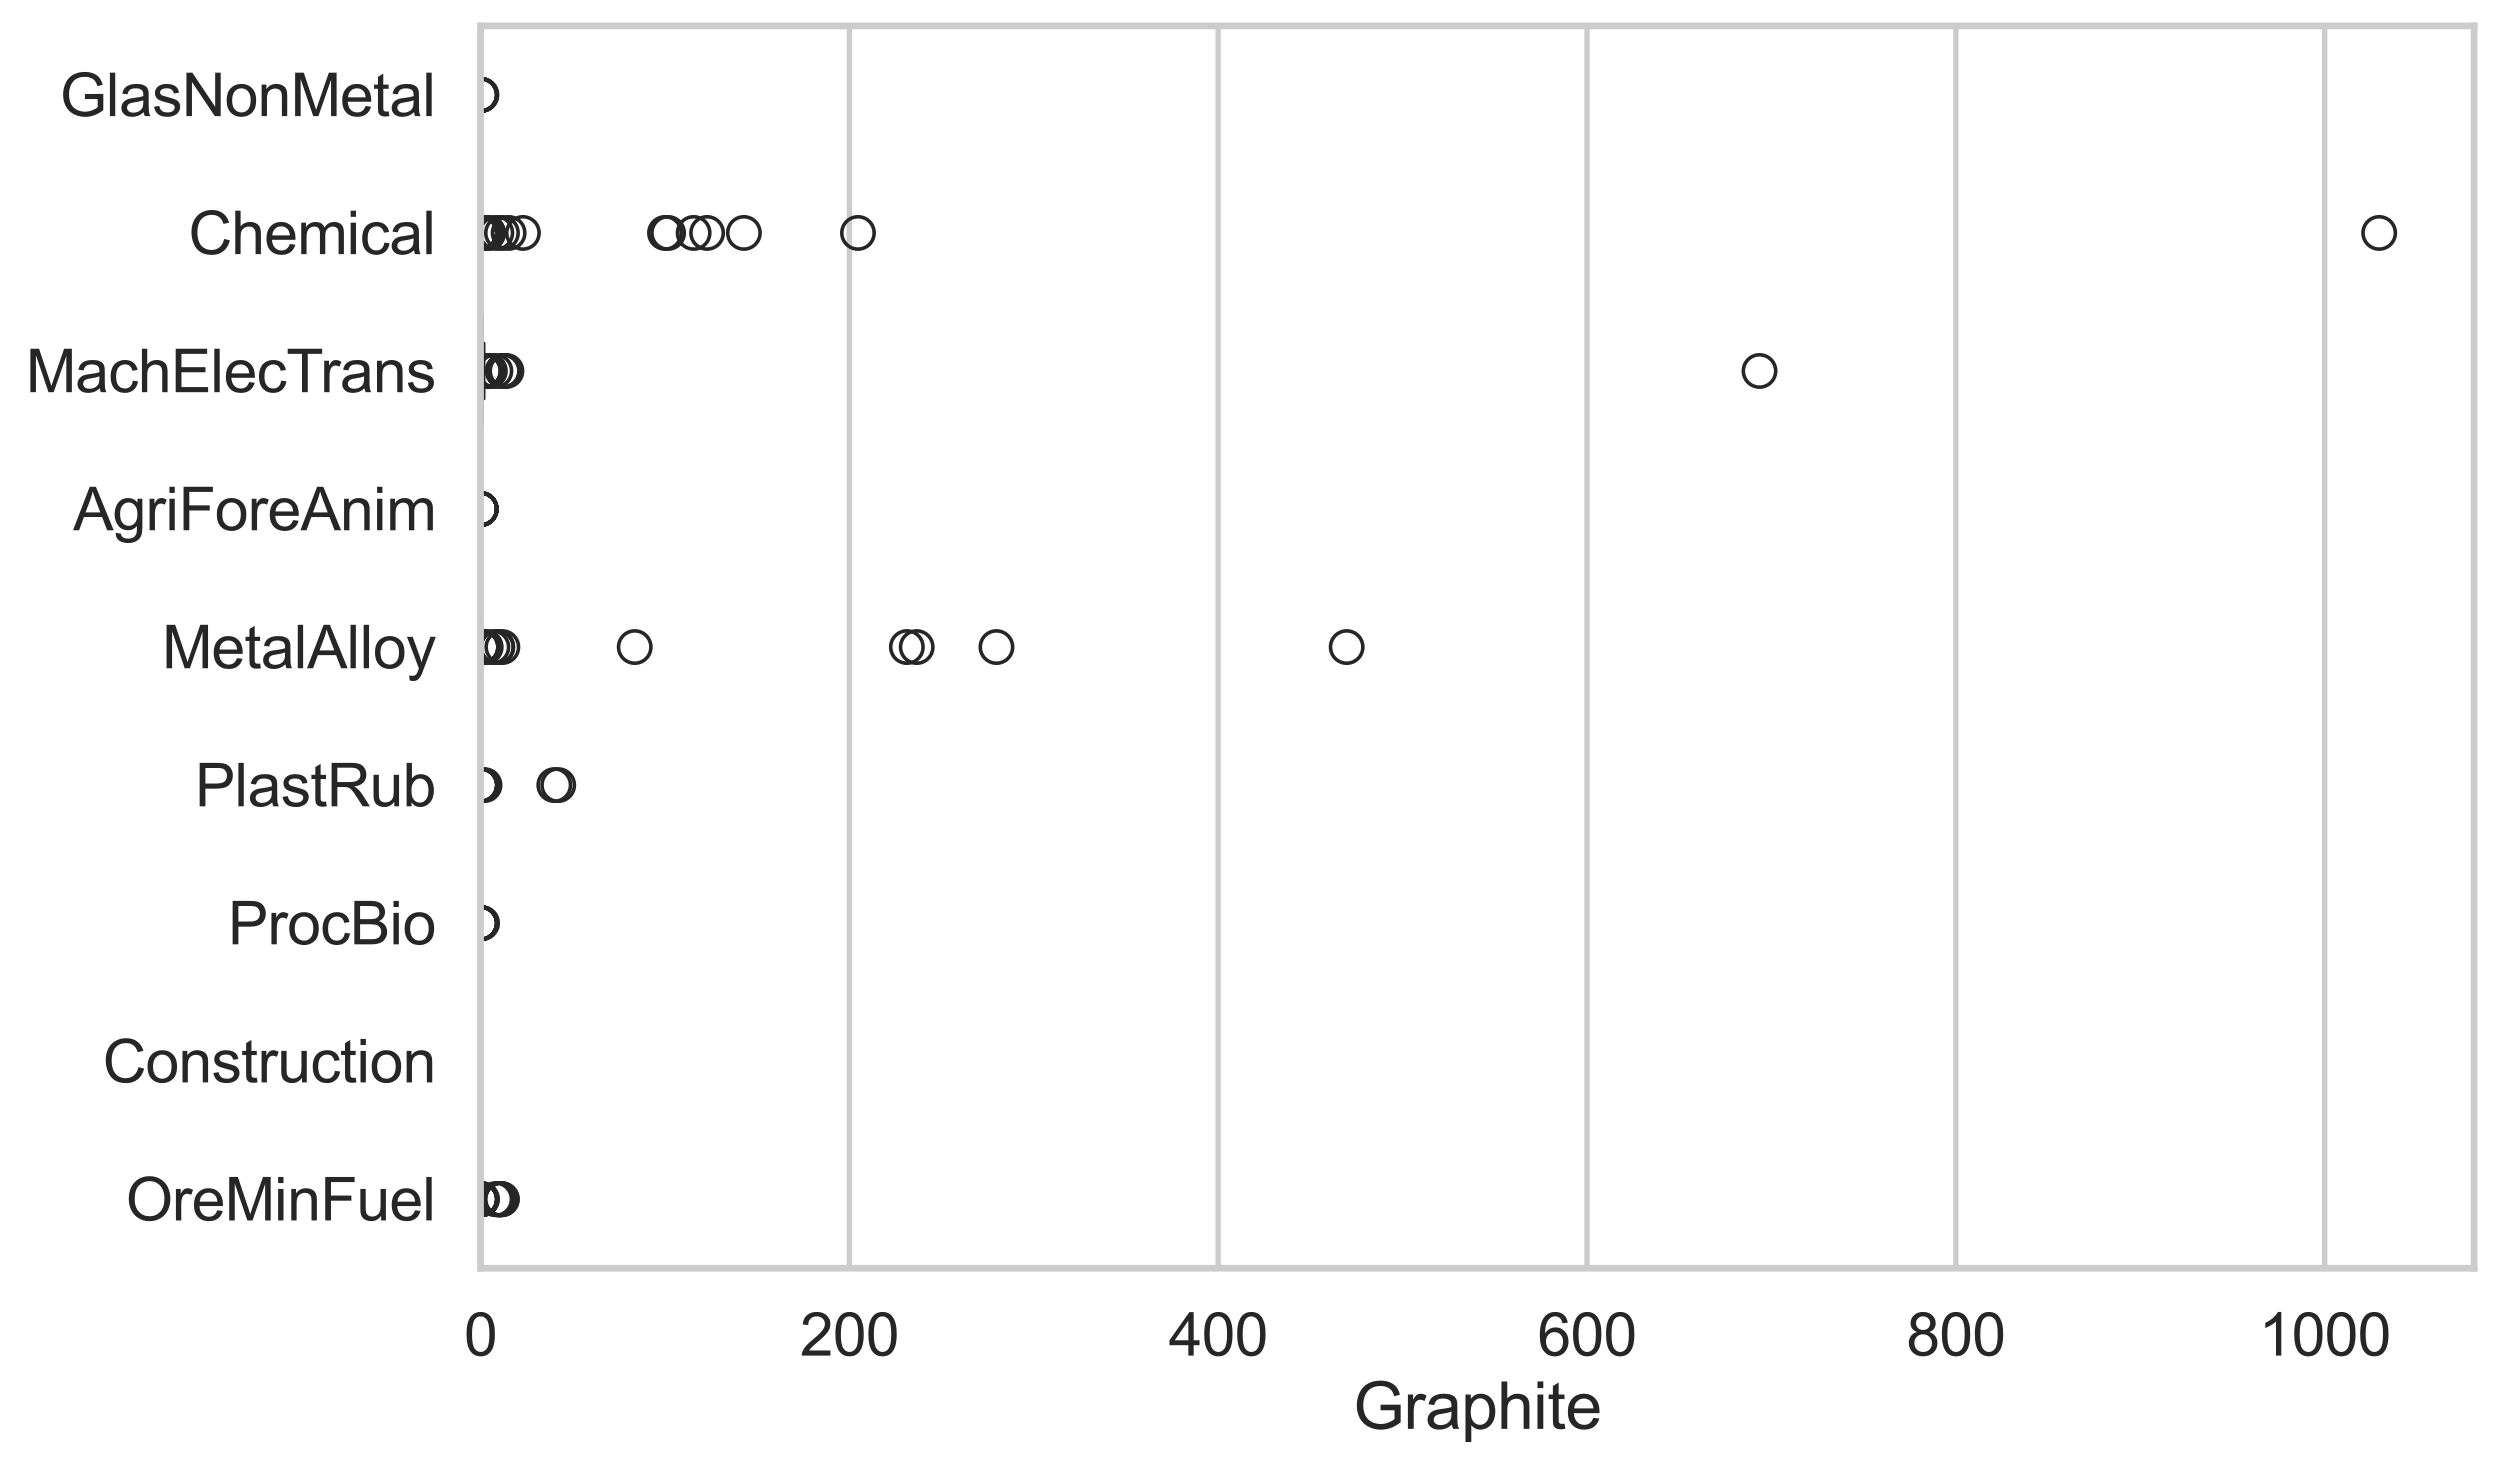 <?xml version="1.0" encoding="utf-8" standalone="no"?>
<!DOCTYPE svg PUBLIC "-//W3C//DTD SVG 1.1//EN"
  "http://www.w3.org/Graphics/SVG/1.1/DTD/svg11.dtd">
<svg xmlns:xlink="http://www.w3.org/1999/xlink" width="695.577pt" height="408.331pt" viewBox="0 0 695.577 408.331" xmlns="http://www.w3.org/2000/svg" version="1.1">
 <defs>
  <style type="text/css">*{stroke-linejoin: round; stroke-linecap: butt}</style>
 </defs>
 <g id="figure_1">
  <g id="patch_1">
   <path d="M 0 408.331 
L 695.577 408.331 
L 695.577 0 
L 0 0 
z
" style="fill: #ffffff"/>
  </g>
  <g id="axes_1">
   <g id="patch_2">
    <path d="M 133.697 352.86 
L 688.377 352.86 
L 688.377 7.2 
L 133.697 7.2 
z
" style="fill: #ffffff"/>
   </g>
   <g id="matplotlib.axis_1">
    <g id="xtick_1">
     <g id="line2d_1">
      <path d="M 133.697 352.86 
L 133.697 7.2 
" clip-path="url(#pbede00553f)" style="fill: none; stroke: #cccccc; stroke-width: 1.5; stroke-linecap: round"/>
     </g>
     <g id="text_1">
      <!-- 0 -->
      <g style="fill: #262626" transform="translate(129.109 377.17) scale(0.165 -0.165)">
       <defs>
        <path id="ArialMT-30" d="M 266 2259 
Q 266 3072 433 3567 
Q 600 4063 929 4331 
Q 1259 4600 1759 4600 
Q 2128 4600 2406 4451 
Q 2684 4303 2865 4023 
Q 3047 3744 3150 3342 
Q 3253 2941 3253 2259 
Q 3253 1453 3087 958 
Q 2922 463 2592 192 
Q 2263 -78 1759 -78 
Q 1097 -78 719 397 
Q 266 969 266 2259 
z
M 844 2259 
Q 844 1131 1108 757 
Q 1372 384 1759 384 
Q 2147 384 2411 759 
Q 2675 1134 2675 2259 
Q 2675 3391 2411 3762 
Q 2147 4134 1753 4134 
Q 1366 4134 1134 3806 
Q 844 3388 844 2259 
z
" transform="scale(0.016)"/>
       </defs>
       <use xlink:href="#ArialMT-30"/>
      </g>
     </g>
    </g>
    <g id="xtick_2">
     <g id="line2d_2">
      <path d="M 236.315 352.86 
L 236.315 7.2 
" clip-path="url(#pbede00553f)" style="fill: none; stroke: #cccccc; stroke-width: 1.5; stroke-linecap: round"/>
     </g>
     <g id="text_2">
      <!-- 200 -->
      <g style="fill: #262626" transform="translate(222.552 377.17) scale(0.165 -0.165)">
       <defs>
        <path id="ArialMT-32" d="M 3222 541 
L 3222 0 
L 194 0 
Q 188 203 259 391 
Q 375 700 629 1000 
Q 884 1300 1366 1694 
Q 2113 2306 2375 2664 
Q 2638 3022 2638 3341 
Q 2638 3675 2398 3904 
Q 2159 4134 1775 4134 
Q 1369 4134 1125 3890 
Q 881 3647 878 3216 
L 300 3275 
Q 359 3922 746 4261 
Q 1134 4600 1788 4600 
Q 2447 4600 2831 4234 
Q 3216 3869 3216 3328 
Q 3216 3053 3103 2787 
Q 2991 2522 2730 2228 
Q 2469 1934 1863 1422 
Q 1356 997 1212 845 
Q 1069 694 975 541 
L 3222 541 
z
" transform="scale(0.016)"/>
       </defs>
       <use xlink:href="#ArialMT-32"/>
       <use xlink:href="#ArialMT-30" transform="translate(55.615 0)"/>
       <use xlink:href="#ArialMT-30" transform="translate(111.23 0)"/>
      </g>
     </g>
    </g>
    <g id="xtick_3">
     <g id="line2d_3">
      <path d="M 338.934 352.86 
L 338.934 7.2 
" clip-path="url(#pbede00553f)" style="fill: none; stroke: #cccccc; stroke-width: 1.5; stroke-linecap: round"/>
     </g>
     <g id="text_3">
      <!-- 400 -->
      <g style="fill: #262626" transform="translate(325.17 377.17) scale(0.165 -0.165)">
       <defs>
        <path id="ArialMT-34" d="M 2069 0 
L 2069 1097 
L 81 1097 
L 81 1613 
L 2172 4581 
L 2631 4581 
L 2631 1613 
L 3250 1613 
L 3250 1097 
L 2631 1097 
L 2631 0 
L 2069 0 
z
M 2069 1613 
L 2069 3678 
L 634 1613 
L 2069 1613 
z
" transform="scale(0.016)"/>
       </defs>
       <use xlink:href="#ArialMT-34"/>
       <use xlink:href="#ArialMT-30" transform="translate(55.615 0)"/>
       <use xlink:href="#ArialMT-30" transform="translate(111.23 0)"/>
      </g>
     </g>
    </g>
    <g id="xtick_4">
     <g id="line2d_4">
      <path d="M 441.552 352.86 
L 441.552 7.2 
" clip-path="url(#pbede00553f)" style="fill: none; stroke: #cccccc; stroke-width: 1.5; stroke-linecap: round"/>
     </g>
     <g id="text_4">
      <!-- 600 -->
      <g style="fill: #262626" transform="translate(427.789 377.17) scale(0.165 -0.165)">
       <defs>
        <path id="ArialMT-36" d="M 3184 3459 
L 2625 3416 
Q 2550 3747 2413 3897 
Q 2184 4138 1850 4138 
Q 1581 4138 1378 3988 
Q 1113 3794 959 3422 
Q 806 3050 800 2363 
Q 1003 2672 1297 2822 
Q 1591 2972 1913 2972 
Q 2475 2972 2870 2558 
Q 3266 2144 3266 1488 
Q 3266 1056 3080 686 
Q 2894 316 2569 119 
Q 2244 -78 1831 -78 
Q 1128 -78 684 439 
Q 241 956 241 2144 
Q 241 3472 731 4075 
Q 1159 4600 1884 4600 
Q 2425 4600 2770 4297 
Q 3116 3994 3184 3459 
z
M 888 1484 
Q 888 1194 1011 928 
Q 1134 663 1356 523 
Q 1578 384 1822 384 
Q 2178 384 2434 671 
Q 2691 959 2691 1453 
Q 2691 1928 2437 2201 
Q 2184 2475 1800 2475 
Q 1419 2475 1153 2201 
Q 888 1928 888 1484 
z
" transform="scale(0.016)"/>
       </defs>
       <use xlink:href="#ArialMT-36"/>
       <use xlink:href="#ArialMT-30" transform="translate(55.615 0)"/>
       <use xlink:href="#ArialMT-30" transform="translate(111.23 0)"/>
      </g>
     </g>
    </g>
    <g id="xtick_5">
     <g id="line2d_5">
      <path d="M 544.17 352.86 
L 544.17 7.2 
" clip-path="url(#pbede00553f)" style="fill: none; stroke: #cccccc; stroke-width: 1.5; stroke-linecap: round"/>
     </g>
     <g id="text_5">
      <!-- 800 -->
      <g style="fill: #262626" transform="translate(530.407 377.17) scale(0.165 -0.165)">
       <defs>
        <path id="ArialMT-38" d="M 1131 2484 
Q 781 2613 612 2850 
Q 444 3088 444 3419 
Q 444 3919 803 4259 
Q 1163 4600 1759 4600 
Q 2359 4600 2725 4251 
Q 3091 3903 3091 3403 
Q 3091 3084 2923 2848 
Q 2756 2613 2416 2484 
Q 2838 2347 3058 2040 
Q 3278 1734 3278 1309 
Q 3278 722 2862 322 
Q 2447 -78 1769 -78 
Q 1091 -78 675 323 
Q 259 725 259 1325 
Q 259 1772 486 2073 
Q 713 2375 1131 2484 
z
M 1019 3438 
Q 1019 3113 1228 2906 
Q 1438 2700 1772 2700 
Q 2097 2700 2305 2904 
Q 2513 3109 2513 3406 
Q 2513 3716 2298 3927 
Q 2084 4138 1766 4138 
Q 1444 4138 1231 3931 
Q 1019 3725 1019 3438 
z
M 838 1322 
Q 838 1081 952 856 
Q 1066 631 1291 507 
Q 1516 384 1775 384 
Q 2178 384 2440 643 
Q 2703 903 2703 1303 
Q 2703 1709 2433 1975 
Q 2163 2241 1756 2241 
Q 1359 2241 1098 1978 
Q 838 1716 838 1322 
z
" transform="scale(0.016)"/>
       </defs>
       <use xlink:href="#ArialMT-38"/>
       <use xlink:href="#ArialMT-30" transform="translate(55.615 0)"/>
       <use xlink:href="#ArialMT-30" transform="translate(111.23 0)"/>
      </g>
     </g>
    </g>
    <g id="xtick_6">
     <g id="line2d_6">
      <path d="M 646.789 352.86 
L 646.789 7.2 
" clip-path="url(#pbede00553f)" style="fill: none; stroke: #cccccc; stroke-width: 1.5; stroke-linecap: round"/>
     </g>
     <g id="text_6">
      <!-- 1000 -->
      <g style="fill: #262626" transform="translate(628.438 377.17) scale(0.165 -0.165)">
       <defs>
        <path id="ArialMT-31" d="M 2384 0 
L 1822 0 
L 1822 3584 
Q 1619 3391 1289 3197 
Q 959 3003 697 2906 
L 697 3450 
Q 1169 3672 1522 3987 
Q 1875 4303 2022 4600 
L 2384 4600 
L 2384 0 
z
" transform="scale(0.016)"/>
       </defs>
       <use xlink:href="#ArialMT-31"/>
       <use xlink:href="#ArialMT-30" transform="translate(55.615 0)"/>
       <use xlink:href="#ArialMT-30" transform="translate(111.23 0)"/>
       <use xlink:href="#ArialMT-30" transform="translate(166.846 0)"/>
      </g>
     </g>
    </g>
    <g id="text_7">
     <!-- Graphite -->
     <g style="fill: #262626" transform="translate(376.521 397.553) scale(0.18 -0.18)">
      <defs>
       <path id="ArialMT-47" d="M 2638 1797 
L 2638 2334 
L 4578 2338 
L 4578 638 
Q 4131 281 3656 101 
Q 3181 -78 2681 -78 
Q 2006 -78 1454 211 
Q 903 500 622 1047 
Q 341 1594 341 2269 
Q 341 2938 620 3517 
Q 900 4097 1425 4378 
Q 1950 4659 2634 4659 
Q 3131 4659 3532 4498 
Q 3934 4338 4162 4050 
Q 4391 3763 4509 3300 
L 3963 3150 
Q 3859 3500 3706 3700 
Q 3553 3900 3268 4020 
Q 2984 4141 2638 4141 
Q 2222 4141 1919 4014 
Q 1616 3888 1430 3681 
Q 1244 3475 1141 3228 
Q 966 2803 966 2306 
Q 966 1694 1177 1281 
Q 1388 869 1791 669 
Q 2194 469 2647 469 
Q 3041 469 3416 620 
Q 3791 772 3984 944 
L 3984 1797 
L 2638 1797 
z
" transform="scale(0.016)"/>
       <path id="ArialMT-72" d="M 416 0 
L 416 3319 
L 922 3319 
L 922 2816 
Q 1116 3169 1280 3281 
Q 1444 3394 1641 3394 
Q 1925 3394 2219 3213 
L 2025 2691 
Q 1819 2813 1613 2813 
Q 1428 2813 1281 2702 
Q 1134 2591 1072 2394 
Q 978 2094 978 1738 
L 978 0 
L 416 0 
z
" transform="scale(0.016)"/>
       <path id="ArialMT-61" d="M 2588 409 
Q 2275 144 1986 34 
Q 1697 -75 1366 -75 
Q 819 -75 525 192 
Q 231 459 231 875 
Q 231 1119 342 1320 
Q 453 1522 633 1644 
Q 813 1766 1038 1828 
Q 1203 1872 1538 1913 
Q 2219 1994 2541 2106 
Q 2544 2222 2544 2253 
Q 2544 2597 2384 2738 
Q 2169 2928 1744 2928 
Q 1347 2928 1158 2789 
Q 969 2650 878 2297 
L 328 2372 
Q 403 2725 575 2942 
Q 747 3159 1072 3276 
Q 1397 3394 1825 3394 
Q 2250 3394 2515 3294 
Q 2781 3194 2906 3042 
Q 3031 2891 3081 2659 
Q 3109 2516 3109 2141 
L 3109 1391 
Q 3109 606 3145 398 
Q 3181 191 3288 0 
L 2700 0 
Q 2613 175 2588 409 
z
M 2541 1666 
Q 2234 1541 1622 1453 
Q 1275 1403 1131 1340 
Q 988 1278 909 1158 
Q 831 1038 831 891 
Q 831 666 1001 516 
Q 1172 366 1500 366 
Q 1825 366 2078 508 
Q 2331 650 2450 897 
Q 2541 1088 2541 1459 
L 2541 1666 
z
" transform="scale(0.016)"/>
       <path id="ArialMT-70" d="M 422 -1272 
L 422 3319 
L 934 3319 
L 934 2888 
Q 1116 3141 1344 3267 
Q 1572 3394 1897 3394 
Q 2322 3394 2647 3175 
Q 2972 2956 3137 2557 
Q 3303 2159 3303 1684 
Q 3303 1175 3120 767 
Q 2938 359 2589 142 
Q 2241 -75 1856 -75 
Q 1575 -75 1351 44 
Q 1128 163 984 344 
L 984 -1272 
L 422 -1272 
z
M 931 1641 
Q 931 1000 1190 694 
Q 1450 388 1819 388 
Q 2194 388 2461 705 
Q 2728 1022 2728 1688 
Q 2728 2322 2467 2637 
Q 2206 2953 1844 2953 
Q 1484 2953 1207 2617 
Q 931 2281 931 1641 
z
" transform="scale(0.016)"/>
       <path id="ArialMT-68" d="M 422 0 
L 422 4581 
L 984 4581 
L 984 2938 
Q 1378 3394 1978 3394 
Q 2347 3394 2619 3248 
Q 2891 3103 3008 2847 
Q 3125 2591 3125 2103 
L 3125 0 
L 2563 0 
L 2563 2103 
Q 2563 2525 2380 2717 
Q 2197 2909 1863 2909 
Q 1613 2909 1392 2779 
Q 1172 2650 1078 2428 
Q 984 2206 984 1816 
L 984 0 
L 422 0 
z
" transform="scale(0.016)"/>
       <path id="ArialMT-69" d="M 425 3934 
L 425 4581 
L 988 4581 
L 988 3934 
L 425 3934 
z
M 425 0 
L 425 3319 
L 988 3319 
L 988 0 
L 425 0 
z
" transform="scale(0.016)"/>
       <path id="ArialMT-74" d="M 1650 503 
L 1731 6 
Q 1494 -44 1306 -44 
Q 1000 -44 831 53 
Q 663 150 594 308 
Q 525 466 525 972 
L 525 2881 
L 113 2881 
L 113 3319 
L 525 3319 
L 525 4141 
L 1084 4478 
L 1084 3319 
L 1650 3319 
L 1650 2881 
L 1084 2881 
L 1084 941 
Q 1084 700 1114 631 
Q 1144 563 1211 522 
Q 1278 481 1403 481 
Q 1497 481 1650 503 
z
" transform="scale(0.016)"/>
       <path id="ArialMT-65" d="M 2694 1069 
L 3275 997 
Q 3138 488 2766 206 
Q 2394 -75 1816 -75 
Q 1088 -75 661 373 
Q 234 822 234 1631 
Q 234 2469 665 2931 
Q 1097 3394 1784 3394 
Q 2450 3394 2872 2941 
Q 3294 2488 3294 1666 
Q 3294 1616 3291 1516 
L 816 1516 
Q 847 969 1125 678 
Q 1403 388 1819 388 
Q 2128 388 2347 550 
Q 2566 713 2694 1069 
z
M 847 1978 
L 2700 1978 
Q 2663 2397 2488 2606 
Q 2219 2931 1791 2931 
Q 1403 2931 1139 2672 
Q 875 2413 847 1978 
z
" transform="scale(0.016)"/>
      </defs>
      <use xlink:href="#ArialMT-47"/>
      <use xlink:href="#ArialMT-72" transform="translate(77.783 0)"/>
      <use xlink:href="#ArialMT-61" transform="translate(111.084 0)"/>
      <use xlink:href="#ArialMT-70" transform="translate(166.699 0)"/>
      <use xlink:href="#ArialMT-68" transform="translate(222.314 0)"/>
      <use xlink:href="#ArialMT-69" transform="translate(277.93 0)"/>
      <use xlink:href="#ArialMT-74" transform="translate(300.146 0)"/>
      <use xlink:href="#ArialMT-65" transform="translate(327.93 0)"/>
     </g>
    </g>
   </g>
   <g id="matplotlib.axis_2">
    <g id="ytick_1">
     <g id="text_8">
      <!-- GlasNonMetal -->
      <g style="fill: #262626" transform="translate(16.659 32.309) scale(0.165 -0.165)">
       <defs>
        <path id="ArialMT-6c" d="M 409 0 
L 409 4581 
L 972 4581 
L 972 0 
L 409 0 
z
" transform="scale(0.016)"/>
        <path id="ArialMT-73" d="M 197 991 
L 753 1078 
Q 800 744 1014 566 
Q 1228 388 1613 388 
Q 2000 388 2187 545 
Q 2375 703 2375 916 
Q 2375 1106 2209 1216 
Q 2094 1291 1634 1406 
Q 1016 1563 777 1677 
Q 538 1791 414 1992 
Q 291 2194 291 2438 
Q 291 2659 392 2848 
Q 494 3038 669 3163 
Q 800 3259 1026 3326 
Q 1253 3394 1513 3394 
Q 1903 3394 2198 3281 
Q 2494 3169 2634 2976 
Q 2775 2784 2828 2463 
L 2278 2388 
Q 2241 2644 2061 2787 
Q 1881 2931 1553 2931 
Q 1166 2931 1000 2803 
Q 834 2675 834 2503 
Q 834 2394 903 2306 
Q 972 2216 1119 2156 
Q 1203 2125 1616 2013 
Q 2213 1853 2448 1751 
Q 2684 1650 2818 1456 
Q 2953 1263 2953 975 
Q 2953 694 2789 445 
Q 2625 197 2315 61 
Q 2006 -75 1616 -75 
Q 969 -75 630 194 
Q 291 463 197 991 
z
" transform="scale(0.016)"/>
        <path id="ArialMT-4e" d="M 488 0 
L 488 4581 
L 1109 4581 
L 3516 984 
L 3516 4581 
L 4097 4581 
L 4097 0 
L 3475 0 
L 1069 3600 
L 1069 0 
L 488 0 
z
" transform="scale(0.016)"/>
        <path id="ArialMT-6f" d="M 213 1659 
Q 213 2581 725 3025 
Q 1153 3394 1769 3394 
Q 2453 3394 2887 2945 
Q 3322 2497 3322 1706 
Q 3322 1066 3130 698 
Q 2938 331 2570 128 
Q 2203 -75 1769 -75 
Q 1072 -75 642 372 
Q 213 819 213 1659 
z
M 791 1659 
Q 791 1022 1069 705 
Q 1347 388 1769 388 
Q 2188 388 2466 706 
Q 2744 1025 2744 1678 
Q 2744 2294 2464 2611 
Q 2184 2928 1769 2928 
Q 1347 2928 1069 2612 
Q 791 2297 791 1659 
z
" transform="scale(0.016)"/>
        <path id="ArialMT-6e" d="M 422 0 
L 422 3319 
L 928 3319 
L 928 2847 
Q 1294 3394 1984 3394 
Q 2284 3394 2536 3286 
Q 2788 3178 2913 3003 
Q 3038 2828 3088 2588 
Q 3119 2431 3119 2041 
L 3119 0 
L 2556 0 
L 2556 2019 
Q 2556 2363 2490 2533 
Q 2425 2703 2258 2804 
Q 2091 2906 1866 2906 
Q 1506 2906 1245 2678 
Q 984 2450 984 1813 
L 984 0 
L 422 0 
z
" transform="scale(0.016)"/>
        <path id="ArialMT-4d" d="M 475 0 
L 475 4581 
L 1388 4581 
L 2472 1338 
Q 2622 884 2691 659 
Q 2769 909 2934 1394 
L 4031 4581 
L 4847 4581 
L 4847 0 
L 4263 0 
L 4263 3834 
L 2931 0 
L 2384 0 
L 1059 3900 
L 1059 0 
L 475 0 
z
" transform="scale(0.016)"/>
       </defs>
       <use xlink:href="#ArialMT-47"/>
       <use xlink:href="#ArialMT-6c" transform="translate(77.783 0)"/>
       <use xlink:href="#ArialMT-61" transform="translate(100 0)"/>
       <use xlink:href="#ArialMT-73" transform="translate(155.615 0)"/>
       <use xlink:href="#ArialMT-4e" transform="translate(205.615 0)"/>
       <use xlink:href="#ArialMT-6f" transform="translate(277.832 0)"/>
       <use xlink:href="#ArialMT-6e" transform="translate(333.447 0)"/>
       <use xlink:href="#ArialMT-4d" transform="translate(389.062 0)"/>
       <use xlink:href="#ArialMT-65" transform="translate(472.363 0)"/>
       <use xlink:href="#ArialMT-74" transform="translate(527.979 0)"/>
       <use xlink:href="#ArialMT-61" transform="translate(555.762 0)"/>
       <use xlink:href="#ArialMT-6c" transform="translate(611.377 0)"/>
      </g>
     </g>
    </g>
    <g id="ytick_2">
     <g id="text_9">
      <!-- Chemical -->
      <g style="fill: #262626" transform="translate(52.428 70.715) scale(0.165 -0.165)">
       <defs>
        <path id="ArialMT-43" d="M 3763 1606 
L 4369 1453 
Q 4178 706 3683 314 
Q 3188 -78 2472 -78 
Q 1731 -78 1267 223 
Q 803 525 561 1097 
Q 319 1669 319 2325 
Q 319 3041 592 3573 
Q 866 4106 1370 4382 
Q 1875 4659 2481 4659 
Q 3169 4659 3637 4309 
Q 4106 3959 4291 3325 
L 3694 3184 
Q 3534 3684 3231 3912 
Q 2928 4141 2469 4141 
Q 1941 4141 1586 3887 
Q 1231 3634 1087 3207 
Q 944 2781 944 2328 
Q 944 1744 1114 1308 
Q 1284 872 1643 656 
Q 2003 441 2422 441 
Q 2931 441 3284 734 
Q 3638 1028 3763 1606 
z
" transform="scale(0.016)"/>
        <path id="ArialMT-6d" d="M 422 0 
L 422 3319 
L 925 3319 
L 925 2853 
Q 1081 3097 1340 3245 
Q 1600 3394 1931 3394 
Q 2300 3394 2536 3241 
Q 2772 3088 2869 2813 
Q 3263 3394 3894 3394 
Q 4388 3394 4653 3120 
Q 4919 2847 4919 2278 
L 4919 0 
L 4359 0 
L 4359 2091 
Q 4359 2428 4304 2576 
Q 4250 2725 4106 2815 
Q 3963 2906 3769 2906 
Q 3419 2906 3187 2673 
Q 2956 2441 2956 1928 
L 2956 0 
L 2394 0 
L 2394 2156 
Q 2394 2531 2256 2718 
Q 2119 2906 1806 2906 
Q 1569 2906 1367 2781 
Q 1166 2656 1075 2415 
Q 984 2175 984 1722 
L 984 0 
L 422 0 
z
" transform="scale(0.016)"/>
        <path id="ArialMT-63" d="M 2588 1216 
L 3141 1144 
Q 3050 572 2676 248 
Q 2303 -75 1759 -75 
Q 1078 -75 664 370 
Q 250 816 250 1647 
Q 250 2184 428 2587 
Q 606 2991 970 3192 
Q 1334 3394 1763 3394 
Q 2303 3394 2647 3120 
Q 2991 2847 3088 2344 
L 2541 2259 
Q 2463 2594 2264 2762 
Q 2066 2931 1784 2931 
Q 1359 2931 1093 2626 
Q 828 2322 828 1663 
Q 828 994 1084 691 
Q 1341 388 1753 388 
Q 2084 388 2306 591 
Q 2528 794 2588 1216 
z
" transform="scale(0.016)"/>
       </defs>
       <use xlink:href="#ArialMT-43"/>
       <use xlink:href="#ArialMT-68" transform="translate(72.217 0)"/>
       <use xlink:href="#ArialMT-65" transform="translate(127.832 0)"/>
       <use xlink:href="#ArialMT-6d" transform="translate(183.447 0)"/>
       <use xlink:href="#ArialMT-69" transform="translate(266.748 0)"/>
       <use xlink:href="#ArialMT-63" transform="translate(288.965 0)"/>
       <use xlink:href="#ArialMT-61" transform="translate(338.965 0)"/>
       <use xlink:href="#ArialMT-6c" transform="translate(394.58 0)"/>
      </g>
     </g>
    </g>
    <g id="ytick_3">
     <g id="text_10">
      <!-- MachElecTrans -->
      <g style="fill: #262626" transform="translate(7.2 109.122) scale(0.165 -0.165)">
       <defs>
        <path id="ArialMT-45" d="M 506 0 
L 506 4581 
L 3819 4581 
L 3819 4041 
L 1113 4041 
L 1113 2638 
L 3647 2638 
L 3647 2100 
L 1113 2100 
L 1113 541 
L 3925 541 
L 3925 0 
L 506 0 
z
" transform="scale(0.016)"/>
        <path id="ArialMT-54" d="M 1659 0 
L 1659 4041 
L 150 4041 
L 150 4581 
L 3781 4581 
L 3781 4041 
L 2266 4041 
L 2266 0 
L 1659 0 
z
" transform="scale(0.016)"/>
       </defs>
       <use xlink:href="#ArialMT-4d"/>
       <use xlink:href="#ArialMT-61" transform="translate(83.301 0)"/>
       <use xlink:href="#ArialMT-63" transform="translate(138.916 0)"/>
       <use xlink:href="#ArialMT-68" transform="translate(188.916 0)"/>
       <use xlink:href="#ArialMT-45" transform="translate(244.531 0)"/>
       <use xlink:href="#ArialMT-6c" transform="translate(311.23 0)"/>
       <use xlink:href="#ArialMT-65" transform="translate(333.447 0)"/>
       <use xlink:href="#ArialMT-63" transform="translate(389.062 0)"/>
       <use xlink:href="#ArialMT-54" transform="translate(439.062 0)"/>
       <use xlink:href="#ArialMT-72" transform="translate(496.396 0)"/>
       <use xlink:href="#ArialMT-61" transform="translate(529.697 0)"/>
       <use xlink:href="#ArialMT-6e" transform="translate(585.312 0)"/>
       <use xlink:href="#ArialMT-73" transform="translate(640.928 0)"/>
      </g>
     </g>
    </g>
    <g id="ytick_4">
     <g id="text_11">
      <!-- AgriForeAnim -->
      <g style="fill: #262626" transform="translate(20.341 147.529) scale(0.165 -0.165)">
       <defs>
        <path id="ArialMT-41" d="M -9 0 
L 1750 4581 
L 2403 4581 
L 4278 0 
L 3588 0 
L 3053 1388 
L 1138 1388 
L 634 0 
L -9 0 
z
M 1313 1881 
L 2866 1881 
L 2388 3150 
Q 2169 3728 2063 4100 
Q 1975 3659 1816 3225 
L 1313 1881 
z
" transform="scale(0.016)"/>
        <path id="ArialMT-67" d="M 319 -275 
L 866 -356 
Q 900 -609 1056 -725 
Q 1266 -881 1628 -881 
Q 2019 -881 2231 -725 
Q 2444 -569 2519 -288 
Q 2563 -116 2559 434 
Q 2191 0 1641 0 
Q 956 0 581 494 
Q 206 988 206 1678 
Q 206 2153 378 2554 
Q 550 2956 876 3175 
Q 1203 3394 1644 3394 
Q 2231 3394 2613 2919 
L 2613 3319 
L 3131 3319 
L 3131 450 
Q 3131 -325 2973 -648 
Q 2816 -972 2473 -1159 
Q 2131 -1347 1631 -1347 
Q 1038 -1347 672 -1080 
Q 306 -813 319 -275 
z
M 784 1719 
Q 784 1066 1043 766 
Q 1303 466 1694 466 
Q 2081 466 2343 764 
Q 2606 1063 2606 1700 
Q 2606 2309 2336 2618 
Q 2066 2928 1684 2928 
Q 1309 2928 1046 2623 
Q 784 2319 784 1719 
z
" transform="scale(0.016)"/>
        <path id="ArialMT-46" d="M 525 0 
L 525 4581 
L 3616 4581 
L 3616 4041 
L 1131 4041 
L 1131 2622 
L 3281 2622 
L 3281 2081 
L 1131 2081 
L 1131 0 
L 525 0 
z
" transform="scale(0.016)"/>
       </defs>
       <use xlink:href="#ArialMT-41"/>
       <use xlink:href="#ArialMT-67" transform="translate(66.699 0)"/>
       <use xlink:href="#ArialMT-72" transform="translate(122.314 0)"/>
       <use xlink:href="#ArialMT-69" transform="translate(155.615 0)"/>
       <use xlink:href="#ArialMT-46" transform="translate(177.832 0)"/>
       <use xlink:href="#ArialMT-6f" transform="translate(238.916 0)"/>
       <use xlink:href="#ArialMT-72" transform="translate(294.531 0)"/>
       <use xlink:href="#ArialMT-65" transform="translate(327.832 0)"/>
       <use xlink:href="#ArialMT-41" transform="translate(383.447 0)"/>
       <use xlink:href="#ArialMT-6e" transform="translate(450.146 0)"/>
       <use xlink:href="#ArialMT-69" transform="translate(505.762 0)"/>
       <use xlink:href="#ArialMT-6d" transform="translate(527.979 0)"/>
      </g>
     </g>
    </g>
    <g id="ytick_5">
     <g id="text_12">
      <!-- MetalAlloy -->
      <g style="fill: #262626" transform="translate(45.088 185.935) scale(0.165 -0.165)">
       <defs>
        <path id="ArialMT-79" d="M 397 -1278 
L 334 -750 
Q 519 -800 656 -800 
Q 844 -800 956 -737 
Q 1069 -675 1141 -563 
Q 1194 -478 1313 -144 
Q 1328 -97 1363 -6 
L 103 3319 
L 709 3319 
L 1400 1397 
Q 1534 1031 1641 628 
Q 1738 1016 1872 1384 
L 2581 3319 
L 3144 3319 
L 1881 -56 
Q 1678 -603 1566 -809 
Q 1416 -1088 1222 -1217 
Q 1028 -1347 759 -1347 
Q 597 -1347 397 -1278 
z
" transform="scale(0.016)"/>
       </defs>
       <use xlink:href="#ArialMT-4d"/>
       <use xlink:href="#ArialMT-65" transform="translate(83.301 0)"/>
       <use xlink:href="#ArialMT-74" transform="translate(138.916 0)"/>
       <use xlink:href="#ArialMT-61" transform="translate(166.699 0)"/>
       <use xlink:href="#ArialMT-6c" transform="translate(222.314 0)"/>
       <use xlink:href="#ArialMT-41" transform="translate(244.531 0)"/>
       <use xlink:href="#ArialMT-6c" transform="translate(311.23 0)"/>
       <use xlink:href="#ArialMT-6c" transform="translate(333.447 0)"/>
       <use xlink:href="#ArialMT-6f" transform="translate(355.664 0)"/>
       <use xlink:href="#ArialMT-79" transform="translate(411.279 0)"/>
      </g>
     </g>
    </g>
    <g id="ytick_6">
     <g id="text_13">
      <!-- PlastRub -->
      <g style="fill: #262626" transform="translate(54.248 224.342) scale(0.165 -0.165)">
       <defs>
        <path id="ArialMT-50" d="M 494 0 
L 494 4581 
L 2222 4581 
Q 2678 4581 2919 4538 
Q 3256 4481 3484 4323 
Q 3713 4166 3852 3881 
Q 3991 3597 3991 3256 
Q 3991 2672 3619 2267 
Q 3247 1863 2275 1863 
L 1100 1863 
L 1100 0 
L 494 0 
z
M 1100 2403 
L 2284 2403 
Q 2872 2403 3119 2622 
Q 3366 2841 3366 3238 
Q 3366 3525 3220 3729 
Q 3075 3934 2838 4000 
Q 2684 4041 2272 4041 
L 1100 4041 
L 1100 2403 
z
" transform="scale(0.016)"/>
        <path id="ArialMT-52" d="M 503 0 
L 503 4581 
L 2534 4581 
Q 3147 4581 3465 4457 
Q 3784 4334 3975 4021 
Q 4166 3709 4166 3331 
Q 4166 2844 3850 2509 
Q 3534 2175 2875 2084 
Q 3116 1969 3241 1856 
Q 3506 1613 3744 1247 
L 4541 0 
L 3778 0 
L 3172 953 
Q 2906 1366 2734 1584 
Q 2563 1803 2427 1890 
Q 2291 1978 2150 2013 
Q 2047 2034 1813 2034 
L 1109 2034 
L 1109 0 
L 503 0 
z
M 1109 2559 
L 2413 2559 
Q 2828 2559 3062 2645 
Q 3297 2731 3419 2920 
Q 3541 3109 3541 3331 
Q 3541 3656 3305 3865 
Q 3069 4075 2559 4075 
L 1109 4075 
L 1109 2559 
z
" transform="scale(0.016)"/>
        <path id="ArialMT-75" d="M 2597 0 
L 2597 488 
Q 2209 -75 1544 -75 
Q 1250 -75 995 37 
Q 741 150 617 320 
Q 494 491 444 738 
Q 409 903 409 1263 
L 409 3319 
L 972 3319 
L 972 1478 
Q 972 1038 1006 884 
Q 1059 663 1231 536 
Q 1403 409 1656 409 
Q 1909 409 2131 539 
Q 2353 669 2445 892 
Q 2538 1116 2538 1541 
L 2538 3319 
L 3100 3319 
L 3100 0 
L 2597 0 
z
" transform="scale(0.016)"/>
        <path id="ArialMT-62" d="M 941 0 
L 419 0 
L 419 4581 
L 981 4581 
L 981 2947 
Q 1338 3394 1891 3394 
Q 2197 3394 2470 3270 
Q 2744 3147 2920 2923 
Q 3097 2700 3197 2384 
Q 3297 2069 3297 1709 
Q 3297 856 2875 390 
Q 2453 -75 1863 -75 
Q 1275 -75 941 416 
L 941 0 
z
M 934 1684 
Q 934 1088 1097 822 
Q 1363 388 1816 388 
Q 2184 388 2453 708 
Q 2722 1028 2722 1663 
Q 2722 2313 2464 2622 
Q 2206 2931 1841 2931 
Q 1472 2931 1203 2611 
Q 934 2291 934 1684 
z
" transform="scale(0.016)"/>
       </defs>
       <use xlink:href="#ArialMT-50"/>
       <use xlink:href="#ArialMT-6c" transform="translate(66.699 0)"/>
       <use xlink:href="#ArialMT-61" transform="translate(88.916 0)"/>
       <use xlink:href="#ArialMT-73" transform="translate(144.531 0)"/>
       <use xlink:href="#ArialMT-74" transform="translate(194.531 0)"/>
       <use xlink:href="#ArialMT-52" transform="translate(222.314 0)"/>
       <use xlink:href="#ArialMT-75" transform="translate(294.531 0)"/>
       <use xlink:href="#ArialMT-62" transform="translate(350.146 0)"/>
      </g>
     </g>
    </g>
    <g id="ytick_7">
     <g id="text_14">
      <!-- ProcBio -->
      <g style="fill: #262626" transform="translate(63.424 262.749) scale(0.165 -0.165)">
       <defs>
        <path id="ArialMT-42" d="M 469 0 
L 469 4581 
L 2188 4581 
Q 2713 4581 3030 4442 
Q 3347 4303 3526 4014 
Q 3706 3725 3706 3409 
Q 3706 3116 3547 2856 
Q 3388 2597 3066 2438 
Q 3481 2316 3704 2022 
Q 3928 1728 3928 1328 
Q 3928 1006 3792 729 
Q 3656 453 3456 303 
Q 3256 153 2954 76 
Q 2653 0 2216 0 
L 469 0 
z
M 1075 2656 
L 2066 2656 
Q 2469 2656 2644 2709 
Q 2875 2778 2992 2937 
Q 3109 3097 3109 3338 
Q 3109 3566 3000 3739 
Q 2891 3913 2687 3977 
Q 2484 4041 1991 4041 
L 1075 4041 
L 1075 2656 
z
M 1075 541 
L 2216 541 
Q 2509 541 2628 563 
Q 2838 600 2978 687 
Q 3119 775 3209 942 
Q 3300 1109 3300 1328 
Q 3300 1584 3169 1773 
Q 3038 1963 2805 2039 
Q 2572 2116 2134 2116 
L 1075 2116 
L 1075 541 
z
" transform="scale(0.016)"/>
       </defs>
       <use xlink:href="#ArialMT-50"/>
       <use xlink:href="#ArialMT-72" transform="translate(66.699 0)"/>
       <use xlink:href="#ArialMT-6f" transform="translate(100 0)"/>
       <use xlink:href="#ArialMT-63" transform="translate(155.615 0)"/>
       <use xlink:href="#ArialMT-42" transform="translate(205.615 0)"/>
       <use xlink:href="#ArialMT-69" transform="translate(272.314 0)"/>
       <use xlink:href="#ArialMT-6f" transform="translate(294.531 0)"/>
      </g>
     </g>
    </g>
    <g id="ytick_8">
     <g id="text_15">
      <!-- Construction -->
      <g style="fill: #262626" transform="translate(28.575 301.155) scale(0.165 -0.165)">
       <use xlink:href="#ArialMT-43"/>
       <use xlink:href="#ArialMT-6f" transform="translate(72.217 0)"/>
       <use xlink:href="#ArialMT-6e" transform="translate(127.832 0)"/>
       <use xlink:href="#ArialMT-73" transform="translate(183.447 0)"/>
       <use xlink:href="#ArialMT-74" transform="translate(233.447 0)"/>
       <use xlink:href="#ArialMT-72" transform="translate(261.23 0)"/>
       <use xlink:href="#ArialMT-75" transform="translate(294.531 0)"/>
       <use xlink:href="#ArialMT-63" transform="translate(350.146 0)"/>
       <use xlink:href="#ArialMT-74" transform="translate(400.146 0)"/>
       <use xlink:href="#ArialMT-69" transform="translate(427.93 0)"/>
       <use xlink:href="#ArialMT-6f" transform="translate(450.146 0)"/>
       <use xlink:href="#ArialMT-6e" transform="translate(505.762 0)"/>
      </g>
     </g>
    </g>
    <g id="ytick_9">
     <g id="text_16">
      <!-- OreMinFuel -->
      <g style="fill: #262626" transform="translate(35.013 339.562) scale(0.165 -0.165)">
       <defs>
        <path id="ArialMT-4f" d="M 309 2231 
Q 309 3372 921 4017 
Q 1534 4663 2503 4663 
Q 3138 4663 3647 4359 
Q 4156 4056 4423 3514 
Q 4691 2972 4691 2284 
Q 4691 1588 4409 1038 
Q 4128 488 3612 205 
Q 3097 -78 2500 -78 
Q 1853 -78 1343 234 
Q 834 547 571 1087 
Q 309 1628 309 2231 
z
M 934 2222 
Q 934 1394 1379 917 
Q 1825 441 2497 441 
Q 3181 441 3623 922 
Q 4066 1403 4066 2288 
Q 4066 2847 3877 3264 
Q 3688 3681 3323 3911 
Q 2959 4141 2506 4141 
Q 1863 4141 1398 3698 
Q 934 3256 934 2222 
z
" transform="scale(0.016)"/>
       </defs>
       <use xlink:href="#ArialMT-4f"/>
       <use xlink:href="#ArialMT-72" transform="translate(77.783 0)"/>
       <use xlink:href="#ArialMT-65" transform="translate(111.084 0)"/>
       <use xlink:href="#ArialMT-4d" transform="translate(166.699 0)"/>
       <use xlink:href="#ArialMT-69" transform="translate(250 0)"/>
       <use xlink:href="#ArialMT-6e" transform="translate(272.217 0)"/>
       <use xlink:href="#ArialMT-46" transform="translate(327.832 0)"/>
       <use xlink:href="#ArialMT-75" transform="translate(388.916 0)"/>
       <use xlink:href="#ArialMT-65" transform="translate(444.531 0)"/>
       <use xlink:href="#ArialMT-6c" transform="translate(500.146 0)"/>
      </g>
     </g>
    </g>
   </g>
   <g id="patch_3">
    <path d="M 133.697 11.041 
L 133.697 41.766 
L 133.699 41.766 
L 133.699 11.041 
L 133.697 11.041 
z
" clip-path="url(#pbede00553f)" style="fill: #ca74db; stroke: #262626; stroke-linejoin: miter"/>
   </g>
   <g id="line2d_7">
    <path d="M 133.697 26.403 
L 133.697 26.403 
" clip-path="url(#pbede00553f)" style="fill: none; stroke: #262626"/>
   </g>
   <g id="line2d_8">
    <path d="M 133.699 26.403 
L 133.7 26.403 
" clip-path="url(#pbede00553f)" style="fill: none; stroke: #262626"/>
   </g>
   <g id="line2d_9">
    <path d="M 133.697 18.722 
L 133.697 34.085 
" clip-path="url(#pbede00553f)" style="fill: none; stroke: #262626; stroke-linecap: round"/>
   </g>
   <g id="line2d_10">
    <path d="M 133.7 18.722 
L 133.7 34.085 
" clip-path="url(#pbede00553f)" style="fill: none; stroke: #262626; stroke-linecap: round"/>
   </g>
   <g id="line2d_11">
    <defs>
     <path id="mc437e1c8a5" d="M 0 4.5 
C 1.193 4.5 2.338 4.026 3.182 3.182 
C 4.026 2.338 4.5 1.193 4.5 0 
C 4.5 -1.193 4.026 -2.338 3.182 -3.182 
C 2.338 -4.026 1.193 -4.5 0 -4.5 
C -1.193 -4.5 -2.338 -4.026 -3.182 -3.182 
C -4.026 -2.338 -4.5 -1.193 -4.5 0 
C -4.5 1.193 -4.026 2.338 -3.182 3.182 
C -2.338 4.026 -1.193 4.5 0 4.5 
z
" style="stroke: #262626"/>
    </defs>
    <g clip-path="url(#pbede00553f)">
     <use xlink:href="#mc437e1c8a5" x="133.708" y="26.403" style="fill-opacity: 0; stroke: #262626"/>
     <use xlink:href="#mc437e1c8a5" x="133.896" y="26.403" style="fill-opacity: 0; stroke: #262626"/>
     <use xlink:href="#mc437e1c8a5" x="133.754" y="26.403" style="fill-opacity: 0; stroke: #262626"/>
     <use xlink:href="#mc437e1c8a5" x="133.918" y="26.403" style="fill-opacity: 0; stroke: #262626"/>
     <use xlink:href="#mc437e1c8a5" x="133.833" y="26.403" style="fill-opacity: 0; stroke: #262626"/>
     <use xlink:href="#mc437e1c8a5" x="133.705" y="26.403" style="fill-opacity: 0; stroke: #262626"/>
     <use xlink:href="#mc437e1c8a5" x="133.704" y="26.403" style="fill-opacity: 0; stroke: #262626"/>
     <use xlink:href="#mc437e1c8a5" x="133.718" y="26.403" style="fill-opacity: 0; stroke: #262626"/>
     <use xlink:href="#mc437e1c8a5" x="133.701" y="26.403" style="fill-opacity: 0; stroke: #262626"/>
     <use xlink:href="#mc437e1c8a5" x="133.718" y="26.403" style="fill-opacity: 0; stroke: #262626"/>
     <use xlink:href="#mc437e1c8a5" x="133.705" y="26.403" style="fill-opacity: 0; stroke: #262626"/>
     <use xlink:href="#mc437e1c8a5" x="133.709" y="26.403" style="fill-opacity: 0; stroke: #262626"/>
     <use xlink:href="#mc437e1c8a5" x="133.705" y="26.403" style="fill-opacity: 0; stroke: #262626"/>
    </g>
   </g>
   <g id="patch_4">
    <path d="M 133.699 49.447 
L 133.699 80.173 
L 133.708 80.173 
L 133.708 49.447 
L 133.699 49.447 
z
" clip-path="url(#pbede00553f)" style="fill: #5ca236; stroke: #262626; stroke-linejoin: miter"/>
   </g>
   <g id="line2d_12">
    <path d="M 133.699 64.81 
L 133.697 64.81 
" clip-path="url(#pbede00553f)" style="fill: none; stroke: #262626"/>
   </g>
   <g id="line2d_13">
    <path d="M 133.708 64.81 
L 133.722 64.81 
" clip-path="url(#pbede00553f)" style="fill: none; stroke: #262626"/>
   </g>
   <g id="line2d_14">
    <path d="M 133.697 57.129 
L 133.697 72.491 
" clip-path="url(#pbede00553f)" style="fill: none; stroke: #262626; stroke-linecap: round"/>
   </g>
   <g id="line2d_15">
    <path d="M 133.722 57.129 
L 133.722 72.491 
" clip-path="url(#pbede00553f)" style="fill: none; stroke: #262626; stroke-linecap: round"/>
   </g>
   <g id="line2d_16">
    <g clip-path="url(#pbede00553f)">
     <use xlink:href="#mc437e1c8a5" x="133.725" y="64.81" style="fill-opacity: 0; stroke: #262626"/>
     <use xlink:href="#mc437e1c8a5" x="133.727" y="64.81" style="fill-opacity: 0; stroke: #262626"/>
     <use xlink:href="#mc437e1c8a5" x="238.714" y="64.81" style="fill-opacity: 0; stroke: #262626"/>
     <use xlink:href="#mc437e1c8a5" x="134.03" y="64.81" style="fill-opacity: 0; stroke: #262626"/>
     <use xlink:href="#mc437e1c8a5" x="133.724" y="64.81" style="fill-opacity: 0; stroke: #262626"/>
     <use xlink:href="#mc437e1c8a5" x="133.726" y="64.81" style="fill-opacity: 0; stroke: #262626"/>
     <use xlink:href="#mc437e1c8a5" x="133.725" y="64.81" style="fill-opacity: 0; stroke: #262626"/>
     <use xlink:href="#mc437e1c8a5" x="133.752" y="64.81" style="fill-opacity: 0; stroke: #262626"/>
     <use xlink:href="#mc437e1c8a5" x="134.331" y="64.81" style="fill-opacity: 0; stroke: #262626"/>
     <use xlink:href="#mc437e1c8a5" x="133.727" y="64.81" style="fill-opacity: 0; stroke: #262626"/>
     <use xlink:href="#mc437e1c8a5" x="133.753" y="64.81" style="fill-opacity: 0; stroke: #262626"/>
     <use xlink:href="#mc437e1c8a5" x="135.82" y="64.81" style="fill-opacity: 0; stroke: #262626"/>
     <use xlink:href="#mc437e1c8a5" x="133.741" y="64.81" style="fill-opacity: 0; stroke: #262626"/>
     <use xlink:href="#mc437e1c8a5" x="133.74" y="64.81" style="fill-opacity: 0; stroke: #262626"/>
     <use xlink:href="#mc437e1c8a5" x="133.736" y="64.81" style="fill-opacity: 0; stroke: #262626"/>
     <use xlink:href="#mc437e1c8a5" x="133.992" y="64.81" style="fill-opacity: 0; stroke: #262626"/>
     <use xlink:href="#mc437e1c8a5" x="133.853" y="64.81" style="fill-opacity: 0; stroke: #262626"/>
     <use xlink:href="#mc437e1c8a5" x="139.659" y="64.81" style="fill-opacity: 0; stroke: #262626"/>
     <use xlink:href="#mc437e1c8a5" x="185.025" y="64.81" style="fill-opacity: 0; stroke: #262626"/>
     <use xlink:href="#mc437e1c8a5" x="133.734" y="64.81" style="fill-opacity: 0; stroke: #262626"/>
     <use xlink:href="#mc437e1c8a5" x="135.787" y="64.81" style="fill-opacity: 0; stroke: #262626"/>
     <use xlink:href="#mc437e1c8a5" x="134.159" y="64.81" style="fill-opacity: 0; stroke: #262626"/>
     <use xlink:href="#mc437e1c8a5" x="133.959" y="64.81" style="fill-opacity: 0; stroke: #262626"/>
     <use xlink:href="#mc437e1c8a5" x="133.752" y="64.81" style="fill-opacity: 0; stroke: #262626"/>
     <use xlink:href="#mc437e1c8a5" x="133.743" y="64.81" style="fill-opacity: 0; stroke: #262626"/>
     <use xlink:href="#mc437e1c8a5" x="133.744" y="64.81" style="fill-opacity: 0; stroke: #262626"/>
     <use xlink:href="#mc437e1c8a5" x="133.722" y="64.81" style="fill-opacity: 0; stroke: #262626"/>
     <use xlink:href="#mc437e1c8a5" x="133.896" y="64.81" style="fill-opacity: 0; stroke: #262626"/>
     <use xlink:href="#mc437e1c8a5" x="134.126" y="64.81" style="fill-opacity: 0; stroke: #262626"/>
     <use xlink:href="#mc437e1c8a5" x="133.727" y="64.81" style="fill-opacity: 0; stroke: #262626"/>
     <use xlink:href="#mc437e1c8a5" x="134.021" y="64.81" style="fill-opacity: 0; stroke: #262626"/>
     <use xlink:href="#mc437e1c8a5" x="133.776" y="64.81" style="fill-opacity: 0; stroke: #262626"/>
     <use xlink:href="#mc437e1c8a5" x="133.728" y="64.81" style="fill-opacity: 0; stroke: #262626"/>
     <use xlink:href="#mc437e1c8a5" x="133.723" y="64.81" style="fill-opacity: 0; stroke: #262626"/>
     <use xlink:href="#mc437e1c8a5" x="133.727" y="64.81" style="fill-opacity: 0; stroke: #262626"/>
     <use xlink:href="#mc437e1c8a5" x="185.887" y="64.81" style="fill-opacity: 0; stroke: #262626"/>
     <use xlink:href="#mc437e1c8a5" x="133.723" y="64.81" style="fill-opacity: 0; stroke: #262626"/>
     <use xlink:href="#mc437e1c8a5" x="134.176" y="64.81" style="fill-opacity: 0; stroke: #262626"/>
     <use xlink:href="#mc437e1c8a5" x="138.098" y="64.81" style="fill-opacity: 0; stroke: #262626"/>
     <use xlink:href="#mc437e1c8a5" x="661.964" y="64.81" style="fill-opacity: 0; stroke: #262626"/>
     <use xlink:href="#mc437e1c8a5" x="133.748" y="64.81" style="fill-opacity: 0; stroke: #262626"/>
     <use xlink:href="#mc437e1c8a5" x="133.789" y="64.81" style="fill-opacity: 0; stroke: #262626"/>
     <use xlink:href="#mc437e1c8a5" x="133.736" y="64.81" style="fill-opacity: 0; stroke: #262626"/>
     <use xlink:href="#mc437e1c8a5" x="133.725" y="64.81" style="fill-opacity: 0; stroke: #262626"/>
     <use xlink:href="#mc437e1c8a5" x="133.824" y="64.81" style="fill-opacity: 0; stroke: #262626"/>
     <use xlink:href="#mc437e1c8a5" x="192.987" y="64.81" style="fill-opacity: 0; stroke: #262626"/>
     <use xlink:href="#mc437e1c8a5" x="133.733" y="64.81" style="fill-opacity: 0; stroke: #262626"/>
     <use xlink:href="#mc437e1c8a5" x="133.804" y="64.81" style="fill-opacity: 0; stroke: #262626"/>
     <use xlink:href="#mc437e1c8a5" x="134.86" y="64.81" style="fill-opacity: 0; stroke: #262626"/>
     <use xlink:href="#mc437e1c8a5" x="133.747" y="64.81" style="fill-opacity: 0; stroke: #262626"/>
     <use xlink:href="#mc437e1c8a5" x="196.735" y="64.81" style="fill-opacity: 0; stroke: #262626"/>
     <use xlink:href="#mc437e1c8a5" x="133.748" y="64.81" style="fill-opacity: 0; stroke: #262626"/>
     <use xlink:href="#mc437e1c8a5" x="133.895" y="64.81" style="fill-opacity: 0; stroke: #262626"/>
     <use xlink:href="#mc437e1c8a5" x="133.727" y="64.81" style="fill-opacity: 0; stroke: #262626"/>
     <use xlink:href="#mc437e1c8a5" x="133.851" y="64.81" style="fill-opacity: 0; stroke: #262626"/>
     <use xlink:href="#mc437e1c8a5" x="133.743" y="64.81" style="fill-opacity: 0; stroke: #262626"/>
     <use xlink:href="#mc437e1c8a5" x="134.217" y="64.81" style="fill-opacity: 0; stroke: #262626"/>
     <use xlink:href="#mc437e1c8a5" x="145.49" y="64.81" style="fill-opacity: 0; stroke: #262626"/>
     <use xlink:href="#mc437e1c8a5" x="133.738" y="64.81" style="fill-opacity: 0; stroke: #262626"/>
     <use xlink:href="#mc437e1c8a5" x="206.973" y="64.81" style="fill-opacity: 0; stroke: #262626"/>
     <use xlink:href="#mc437e1c8a5" x="133.738" y="64.81" style="fill-opacity: 0; stroke: #262626"/>
     <use xlink:href="#mc437e1c8a5" x="133.75" y="64.81" style="fill-opacity: 0; stroke: #262626"/>
     <use xlink:href="#mc437e1c8a5" x="134.674" y="64.81" style="fill-opacity: 0; stroke: #262626"/>
     <use xlink:href="#mc437e1c8a5" x="133.766" y="64.81" style="fill-opacity: 0; stroke: #262626"/>
     <use xlink:href="#mc437e1c8a5" x="141.517" y="64.81" style="fill-opacity: 0; stroke: #262626"/>
     <use xlink:href="#mc437e1c8a5" x="133.744" y="64.81" style="fill-opacity: 0; stroke: #262626"/>
     <use xlink:href="#mc437e1c8a5" x="133.728" y="64.81" style="fill-opacity: 0; stroke: #262626"/>
     <use xlink:href="#mc437e1c8a5" x="133.728" y="64.81" style="fill-opacity: 0; stroke: #262626"/>
     <use xlink:href="#mc437e1c8a5" x="134.027" y="64.81" style="fill-opacity: 0; stroke: #262626"/>
     <use xlink:href="#mc437e1c8a5" x="133.728" y="64.81" style="fill-opacity: 0; stroke: #262626"/>
     <use xlink:href="#mc437e1c8a5" x="134.73" y="64.81" style="fill-opacity: 0; stroke: #262626"/>
     <use xlink:href="#mc437e1c8a5" x="133.728" y="64.81" style="fill-opacity: 0; stroke: #262626"/>
     <use xlink:href="#mc437e1c8a5" x="134.907" y="64.81" style="fill-opacity: 0; stroke: #262626"/>
     <use xlink:href="#mc437e1c8a5" x="133.763" y="64.81" style="fill-opacity: 0; stroke: #262626"/>
     <use xlink:href="#mc437e1c8a5" x="133.765" y="64.81" style="fill-opacity: 0; stroke: #262626"/>
     <use xlink:href="#mc437e1c8a5" x="133.744" y="64.81" style="fill-opacity: 0; stroke: #262626"/>
     <use xlink:href="#mc437e1c8a5" x="134.656" y="64.81" style="fill-opacity: 0; stroke: #262626"/>
     <use xlink:href="#mc437e1c8a5" x="133.732" y="64.81" style="fill-opacity: 0; stroke: #262626"/>
     <use xlink:href="#mc437e1c8a5" x="133.725" y="64.81" style="fill-opacity: 0; stroke: #262626"/>
     <use xlink:href="#mc437e1c8a5" x="133.752" y="64.81" style="fill-opacity: 0; stroke: #262626"/>
     <use xlink:href="#mc437e1c8a5" x="133.828" y="64.81" style="fill-opacity: 0; stroke: #262626"/>
    </g>
   </g>
   <g id="patch_5">
    <path d="M 133.748 87.854 
L 133.748 118.579 
L 134.083 118.579 
L 134.083 87.854 
L 133.748 87.854 
z
" clip-path="url(#pbede00553f)" style="fill: #68afd7; stroke: #262626; stroke-linejoin: miter"/>
   </g>
   <g id="line2d_17">
    <path d="M 133.748 103.217 
L 133.697 103.217 
" clip-path="url(#pbede00553f)" style="fill: none; stroke: #262626"/>
   </g>
   <g id="line2d_18">
    <path d="M 134.083 103.217 
L 134.576 103.217 
" clip-path="url(#pbede00553f)" style="fill: none; stroke: #262626"/>
   </g>
   <g id="line2d_19">
    <path d="M 133.697 95.535 
L 133.697 110.898 
" clip-path="url(#pbede00553f)" style="fill: none; stroke: #262626; stroke-linecap: round"/>
   </g>
   <g id="line2d_20">
    <path d="M 134.576 95.535 
L 134.576 110.898 
" clip-path="url(#pbede00553f)" style="fill: none; stroke: #262626; stroke-linecap: round"/>
   </g>
   <g id="line2d_21">
    <g clip-path="url(#pbede00553f)">
     <use xlink:href="#mc437e1c8a5" x="135.524" y="103.217" style="fill-opacity: 0; stroke: #262626"/>
     <use xlink:href="#mc437e1c8a5" x="140.903" y="103.217" style="fill-opacity: 0; stroke: #262626"/>
     <use xlink:href="#mc437e1c8a5" x="136.299" y="103.217" style="fill-opacity: 0; stroke: #262626"/>
     <use xlink:href="#mc437e1c8a5" x="135.056" y="103.217" style="fill-opacity: 0; stroke: #262626"/>
     <use xlink:href="#mc437e1c8a5" x="135.52" y="103.217" style="fill-opacity: 0; stroke: #262626"/>
     <use xlink:href="#mc437e1c8a5" x="139.866" y="103.217" style="fill-opacity: 0; stroke: #262626"/>
     <use xlink:href="#mc437e1c8a5" x="135.05" y="103.217" style="fill-opacity: 0; stroke: #262626"/>
     <use xlink:href="#mc437e1c8a5" x="140.012" y="103.217" style="fill-opacity: 0; stroke: #262626"/>
     <use xlink:href="#mc437e1c8a5" x="134.723" y="103.217" style="fill-opacity: 0; stroke: #262626"/>
     <use xlink:href="#mc437e1c8a5" x="137.834" y="103.217" style="fill-opacity: 0; stroke: #262626"/>
     <use xlink:href="#mc437e1c8a5" x="489.552" y="103.217" style="fill-opacity: 0; stroke: #262626"/>
     <use xlink:href="#mc437e1c8a5" x="139.978" y="103.217" style="fill-opacity: 0; stroke: #262626"/>
     <use xlink:href="#mc437e1c8a5" x="135.486" y="103.217" style="fill-opacity: 0; stroke: #262626"/>
     <use xlink:href="#mc437e1c8a5" x="134.732" y="103.217" style="fill-opacity: 0; stroke: #262626"/>
     <use xlink:href="#mc437e1c8a5" x="134.725" y="103.217" style="fill-opacity: 0; stroke: #262626"/>
     <use xlink:href="#mc437e1c8a5" x="135.316" y="103.217" style="fill-opacity: 0; stroke: #262626"/>
    </g>
   </g>
   <g id="patch_6">
    <path d="M 133.698 126.261 
L 133.698 156.986 
L 133.699 156.986 
L 133.699 126.261 
L 133.698 126.261 
z
" clip-path="url(#pbede00553f)" style="fill: #daac58; stroke: #262626; stroke-linejoin: miter"/>
   </g>
   <g id="line2d_22">
    <path d="M 133.698 141.623 
L 133.697 141.623 
" clip-path="url(#pbede00553f)" style="fill: none; stroke: #262626"/>
   </g>
   <g id="line2d_23">
    <path d="M 133.699 141.623 
L 133.702 141.623 
" clip-path="url(#pbede00553f)" style="fill: none; stroke: #262626"/>
   </g>
   <g id="line2d_24">
    <path d="M 133.697 133.942 
L 133.697 149.305 
" clip-path="url(#pbede00553f)" style="fill: none; stroke: #262626; stroke-linecap: round"/>
   </g>
   <g id="line2d_25">
    <path d="M 133.702 133.942 
L 133.702 149.305 
" clip-path="url(#pbede00553f)" style="fill: none; stroke: #262626; stroke-linecap: round"/>
   </g>
   <g id="line2d_26">
    <g clip-path="url(#pbede00553f)">
     <use xlink:href="#mc437e1c8a5" x="133.705" y="141.623" style="fill-opacity: 0; stroke: #262626"/>
     <use xlink:href="#mc437e1c8a5" x="133.703" y="141.623" style="fill-opacity: 0; stroke: #262626"/>
     <use xlink:href="#mc437e1c8a5" x="133.709" y="141.623" style="fill-opacity: 0; stroke: #262626"/>
     <use xlink:href="#mc437e1c8a5" x="133.702" y="141.623" style="fill-opacity: 0; stroke: #262626"/>
     <use xlink:href="#mc437e1c8a5" x="133.711" y="141.623" style="fill-opacity: 0; stroke: #262626"/>
     <use xlink:href="#mc437e1c8a5" x="133.707" y="141.623" style="fill-opacity: 0; stroke: #262626"/>
     <use xlink:href="#mc437e1c8a5" x="133.704" y="141.623" style="fill-opacity: 0; stroke: #262626"/>
     <use xlink:href="#mc437e1c8a5" x="133.747" y="141.623" style="fill-opacity: 0; stroke: #262626"/>
     <use xlink:href="#mc437e1c8a5" x="133.707" y="141.623" style="fill-opacity: 0; stroke: #262626"/>
     <use xlink:href="#mc437e1c8a5" x="133.708" y="141.623" style="fill-opacity: 0; stroke: #262626"/>
     <use xlink:href="#mc437e1c8a5" x="133.708" y="141.623" style="fill-opacity: 0; stroke: #262626"/>
     <use xlink:href="#mc437e1c8a5" x="133.704" y="141.623" style="fill-opacity: 0; stroke: #262626"/>
     <use xlink:href="#mc437e1c8a5" x="133.71" y="141.623" style="fill-opacity: 0; stroke: #262626"/>
     <use xlink:href="#mc437e1c8a5" x="133.704" y="141.623" style="fill-opacity: 0; stroke: #262626"/>
     <use xlink:href="#mc437e1c8a5" x="133.703" y="141.623" style="fill-opacity: 0; stroke: #262626"/>
     <use xlink:href="#mc437e1c8a5" x="133.709" y="141.623" style="fill-opacity: 0; stroke: #262626"/>
     <use xlink:href="#mc437e1c8a5" x="133.702" y="141.623" style="fill-opacity: 0; stroke: #262626"/>
     <use xlink:href="#mc437e1c8a5" x="133.702" y="141.623" style="fill-opacity: 0; stroke: #262626"/>
     <use xlink:href="#mc437e1c8a5" x="133.703" y="141.623" style="fill-opacity: 0; stroke: #262626"/>
     <use xlink:href="#mc437e1c8a5" x="133.703" y="141.623" style="fill-opacity: 0; stroke: #262626"/>
     <use xlink:href="#mc437e1c8a5" x="133.704" y="141.623" style="fill-opacity: 0; stroke: #262626"/>
     <use xlink:href="#mc437e1c8a5" x="133.704" y="141.623" style="fill-opacity: 0; stroke: #262626"/>
    </g>
   </g>
   <g id="patch_7">
    <path d="M 133.703 164.667 
L 133.703 195.393 
L 133.809 195.393 
L 133.809 164.667 
L 133.703 164.667 
z
" clip-path="url(#pbede00553f)" style="fill: #166c9c; stroke: #262626; stroke-linejoin: miter"/>
   </g>
   <g id="line2d_27">
    <path d="M 133.703 180.03 
L 133.697 180.03 
" clip-path="url(#pbede00553f)" style="fill: none; stroke: #262626"/>
   </g>
   <g id="line2d_28">
    <path d="M 133.809 180.03 
L 133.912 180.03 
" clip-path="url(#pbede00553f)" style="fill: none; stroke: #262626"/>
   </g>
   <g id="line2d_29">
    <path d="M 133.697 172.349 
L 133.697 187.711 
" clip-path="url(#pbede00553f)" style="fill: none; stroke: #262626; stroke-linecap: round"/>
   </g>
   <g id="line2d_30">
    <path d="M 133.912 172.349 
L 133.912 187.711 
" clip-path="url(#pbede00553f)" style="fill: none; stroke: #262626; stroke-linecap: round"/>
   </g>
   <g id="line2d_31">
    <g clip-path="url(#pbede00553f)">
     <use xlink:href="#mc437e1c8a5" x="138.332" y="180.03" style="fill-opacity: 0; stroke: #262626"/>
     <use xlink:href="#mc437e1c8a5" x="134.277" y="180.03" style="fill-opacity: 0; stroke: #262626"/>
     <use xlink:href="#mc437e1c8a5" x="136.992" y="180.03" style="fill-opacity: 0; stroke: #262626"/>
     <use xlink:href="#mc437e1c8a5" x="138.334" y="180.03" style="fill-opacity: 0; stroke: #262626"/>
     <use xlink:href="#mc437e1c8a5" x="134.056" y="180.03" style="fill-opacity: 0; stroke: #262626"/>
     <use xlink:href="#mc437e1c8a5" x="277.246" y="180.03" style="fill-opacity: 0; stroke: #262626"/>
     <use xlink:href="#mc437e1c8a5" x="134.697" y="180.03" style="fill-opacity: 0; stroke: #262626"/>
     <use xlink:href="#mc437e1c8a5" x="139.774" y="180.03" style="fill-opacity: 0; stroke: #262626"/>
     <use xlink:href="#mc437e1c8a5" x="138.339" y="180.03" style="fill-opacity: 0; stroke: #262626"/>
     <use xlink:href="#mc437e1c8a5" x="134.236" y="180.03" style="fill-opacity: 0; stroke: #262626"/>
     <use xlink:href="#mc437e1c8a5" x="134.147" y="180.03" style="fill-opacity: 0; stroke: #262626"/>
     <use xlink:href="#mc437e1c8a5" x="134.002" y="180.03" style="fill-opacity: 0; stroke: #262626"/>
     <use xlink:href="#mc437e1c8a5" x="255.061" y="180.03" style="fill-opacity: 0; stroke: #262626"/>
     <use xlink:href="#mc437e1c8a5" x="135.139" y="180.03" style="fill-opacity: 0; stroke: #262626"/>
     <use xlink:href="#mc437e1c8a5" x="134.025" y="180.03" style="fill-opacity: 0; stroke: #262626"/>
     <use xlink:href="#mc437e1c8a5" x="374.687" y="180.03" style="fill-opacity: 0; stroke: #262626"/>
     <use xlink:href="#mc437e1c8a5" x="252.323" y="180.03" style="fill-opacity: 0; stroke: #262626"/>
     <use xlink:href="#mc437e1c8a5" x="134.339" y="180.03" style="fill-opacity: 0; stroke: #262626"/>
     <use xlink:href="#mc437e1c8a5" x="176.601" y="180.03" style="fill-opacity: 0; stroke: #262626"/>
     <use xlink:href="#mc437e1c8a5" x="134.43" y="180.03" style="fill-opacity: 0; stroke: #262626"/>
    </g>
   </g>
   <g id="patch_8">
    <path d="M 133.698 203.074 
L 133.698 233.799 
L 133.704 233.799 
L 133.704 203.074 
L 133.698 203.074 
z
" clip-path="url(#pbede00553f)" style="fill: #ba611b; stroke: #262626; stroke-linejoin: miter"/>
   </g>
   <g id="line2d_32">
    <path d="M 133.698 218.437 
L 133.697 218.437 
" clip-path="url(#pbede00553f)" style="fill: none; stroke: #262626"/>
   </g>
   <g id="line2d_33">
    <path d="M 133.704 218.437 
L 133.71 218.437 
" clip-path="url(#pbede00553f)" style="fill: none; stroke: #262626"/>
   </g>
   <g id="line2d_34">
    <path d="M 133.697 210.755 
L 133.697 226.118 
" clip-path="url(#pbede00553f)" style="fill: none; stroke: #262626; stroke-linecap: round"/>
   </g>
   <g id="line2d_35">
    <path d="M 133.71 210.755 
L 133.71 226.118 
" clip-path="url(#pbede00553f)" style="fill: none; stroke: #262626; stroke-linecap: round"/>
   </g>
   <g id="line2d_36">
    <g clip-path="url(#pbede00553f)">
     <use xlink:href="#mc437e1c8a5" x="133.715" y="218.437" style="fill-opacity: 0; stroke: #262626"/>
     <use xlink:href="#mc437e1c8a5" x="133.718" y="218.437" style="fill-opacity: 0; stroke: #262626"/>
     <use xlink:href="#mc437e1c8a5" x="133.717" y="218.437" style="fill-opacity: 0; stroke: #262626"/>
     <use xlink:href="#mc437e1c8a5" x="154.223" y="218.437" style="fill-opacity: 0; stroke: #262626"/>
     <use xlink:href="#mc437e1c8a5" x="133.725" y="218.437" style="fill-opacity: 0; stroke: #262626"/>
     <use xlink:href="#mc437e1c8a5" x="134.03" y="218.437" style="fill-opacity: 0; stroke: #262626"/>
     <use xlink:href="#mc437e1c8a5" x="155.315" y="218.437" style="fill-opacity: 0; stroke: #262626"/>
     <use xlink:href="#mc437e1c8a5" x="133.718" y="218.437" style="fill-opacity: 0; stroke: #262626"/>
     <use xlink:href="#mc437e1c8a5" x="133.72" y="218.437" style="fill-opacity: 0; stroke: #262626"/>
     <use xlink:href="#mc437e1c8a5" x="134.805" y="218.437" style="fill-opacity: 0; stroke: #262626"/>
    </g>
   </g>
   <g id="patch_9">
    <path d="M 133.697 241.481 
L 133.697 272.206 
L 133.701 272.206 
L 133.701 241.481 
L 133.697 241.481 
z
" clip-path="url(#pbede00553f)" style="fill: #e33eb2; stroke: #262626; stroke-linejoin: miter"/>
   </g>
   <g id="line2d_37">
    <path d="M 133.697 256.843 
L 133.697 256.843 
" clip-path="url(#pbede00553f)" style="fill: none; stroke: #262626"/>
   </g>
   <g id="line2d_38">
    <path d="M 133.701 256.843 
L 133.706 256.843 
" clip-path="url(#pbede00553f)" style="fill: none; stroke: #262626"/>
   </g>
   <g id="line2d_39">
    <path d="M 133.697 249.162 
L 133.697 264.525 
" clip-path="url(#pbede00553f)" style="fill: none; stroke: #262626; stroke-linecap: round"/>
   </g>
   <g id="line2d_40">
    <path d="M 133.706 249.162 
L 133.706 264.525 
" clip-path="url(#pbede00553f)" style="fill: none; stroke: #262626; stroke-linecap: round"/>
   </g>
   <g id="line2d_41">
    <g clip-path="url(#pbede00553f)">
     <use xlink:href="#mc437e1c8a5" x="133.785" y="256.843" style="fill-opacity: 0; stroke: #262626"/>
     <use xlink:href="#mc437e1c8a5" x="133.743" y="256.843" style="fill-opacity: 0; stroke: #262626"/>
     <use xlink:href="#mc437e1c8a5" x="133.791" y="256.843" style="fill-opacity: 0; stroke: #262626"/>
     <use xlink:href="#mc437e1c8a5" x="133.731" y="256.843" style="fill-opacity: 0; stroke: #262626"/>
     <use xlink:href="#mc437e1c8a5" x="133.717" y="256.843" style="fill-opacity: 0; stroke: #262626"/>
     <use xlink:href="#mc437e1c8a5" x="133.71" y="256.843" style="fill-opacity: 0; stroke: #262626"/>
     <use xlink:href="#mc437e1c8a5" x="133.718" y="256.843" style="fill-opacity: 0; stroke: #262626"/>
     <use xlink:href="#mc437e1c8a5" x="133.709" y="256.843" style="fill-opacity: 0; stroke: #262626"/>
     <use xlink:href="#mc437e1c8a5" x="133.707" y="256.843" style="fill-opacity: 0; stroke: #262626"/>
     <use xlink:href="#mc437e1c8a5" x="133.711" y="256.843" style="fill-opacity: 0; stroke: #262626"/>
     <use xlink:href="#mc437e1c8a5" x="133.71" y="256.843" style="fill-opacity: 0; stroke: #262626"/>
     <use xlink:href="#mc437e1c8a5" x="134.129" y="256.843" style="fill-opacity: 0; stroke: #262626"/>
     <use xlink:href="#mc437e1c8a5" x="133.713" y="256.843" style="fill-opacity: 0; stroke: #262626"/>
     <use xlink:href="#mc437e1c8a5" x="133.718" y="256.843" style="fill-opacity: 0; stroke: #262626"/>
     <use xlink:href="#mc437e1c8a5" x="133.72" y="256.843" style="fill-opacity: 0; stroke: #262626"/>
     <use xlink:href="#mc437e1c8a5" x="133.753" y="256.843" style="fill-opacity: 0; stroke: #262626"/>
     <use xlink:href="#mc437e1c8a5" x="133.719" y="256.843" style="fill-opacity: 0; stroke: #262626"/>
     <use xlink:href="#mc437e1c8a5" x="133.811" y="256.843" style="fill-opacity: 0; stroke: #262626"/>
     <use xlink:href="#mc437e1c8a5" x="133.726" y="256.843" style="fill-opacity: 0; stroke: #262626"/>
     <use xlink:href="#mc437e1c8a5" x="133.707" y="256.843" style="fill-opacity: 0; stroke: #262626"/>
     <use xlink:href="#mc437e1c8a5" x="133.715" y="256.843" style="fill-opacity: 0; stroke: #262626"/>
    </g>
   </g>
   <g id="patch_10">
    <path d="M 133.697 279.887 
L 133.697 310.613 
L 133.702 310.613 
L 133.702 279.887 
L 133.697 279.887 
z
" clip-path="url(#pbede00553f)" style="fill: #38be4e; stroke: #262626; stroke-linejoin: miter"/>
   </g>
   <g id="line2d_42">
    <path d="M 133.697 295.25 
L 133.697 295.25 
" clip-path="url(#pbede00553f)" style="fill: none; stroke: #262626"/>
   </g>
   <g id="line2d_43">
    <path d="M 133.702 295.25 
L 133.704 295.25 
" clip-path="url(#pbede00553f)" style="fill: none; stroke: #262626"/>
   </g>
   <g id="line2d_44">
    <path d="M 133.697 287.569 
L 133.697 302.931 
" clip-path="url(#pbede00553f)" style="fill: none; stroke: #262626; stroke-linecap: round"/>
   </g>
   <g id="line2d_45">
    <path d="M 133.704 287.569 
L 133.704 302.931 
" clip-path="url(#pbede00553f)" style="fill: none; stroke: #262626; stroke-linecap: round"/>
   </g>
   <g id="line2d_46"/>
   <g id="patch_11">
    <path d="M 133.697 318.294 
L 133.697 349.019 
L 133.7 349.019 
L 133.7 318.294 
L 133.697 318.294 
z
" clip-path="url(#pbede00553f)" style="fill: #701010; stroke: #262626; stroke-linejoin: miter"/>
   </g>
   <g id="line2d_47">
    <path d="M 133.697 333.657 
L 133.697 333.657 
" clip-path="url(#pbede00553f)" style="fill: none; stroke: #262626"/>
   </g>
   <g id="line2d_48">
    <path d="M 133.7 333.657 
L 133.702 333.657 
" clip-path="url(#pbede00553f)" style="fill: none; stroke: #262626"/>
   </g>
   <g id="line2d_49">
    <path d="M 133.697 325.975 
L 133.697 341.338 
" clip-path="url(#pbede00553f)" style="fill: none; stroke: #262626; stroke-linecap: round"/>
   </g>
   <g id="line2d_50">
    <path d="M 133.702 325.975 
L 133.702 341.338 
" clip-path="url(#pbede00553f)" style="fill: none; stroke: #262626; stroke-linecap: round"/>
   </g>
   <g id="line2d_51">
    <g clip-path="url(#pbede00553f)">
     <use xlink:href="#mc437e1c8a5" x="139.074" y="333.657" style="fill-opacity: 0; stroke: #262626"/>
     <use xlink:href="#mc437e1c8a5" x="133.713" y="333.657" style="fill-opacity: 0; stroke: #262626"/>
     <use xlink:href="#mc437e1c8a5" x="134.011" y="333.657" style="fill-opacity: 0; stroke: #262626"/>
     <use xlink:href="#mc437e1c8a5" x="133.712" y="333.657" style="fill-opacity: 0; stroke: #262626"/>
     <use xlink:href="#mc437e1c8a5" x="133.719" y="333.657" style="fill-opacity: 0; stroke: #262626"/>
     <use xlink:href="#mc437e1c8a5" x="139.167" y="333.657" style="fill-opacity: 0; stroke: #262626"/>
     <use xlink:href="#mc437e1c8a5" x="139.615" y="333.657" style="fill-opacity: 0; stroke: #262626"/>
     <use xlink:href="#mc437e1c8a5" x="138.485" y="333.657" style="fill-opacity: 0; stroke: #262626"/>
     <use xlink:href="#mc437e1c8a5" x="133.739" y="333.657" style="fill-opacity: 0; stroke: #262626"/>
     <use xlink:href="#mc437e1c8a5" x="133.781" y="333.657" style="fill-opacity: 0; stroke: #262626"/>
     <use xlink:href="#mc437e1c8a5" x="133.711" y="333.657" style="fill-opacity: 0; stroke: #262626"/>
     <use xlink:href="#mc437e1c8a5" x="134.104" y="333.657" style="fill-opacity: 0; stroke: #262626"/>
     <use xlink:href="#mc437e1c8a5" x="137.796" y="333.657" style="fill-opacity: 0; stroke: #262626"/>
     <use xlink:href="#mc437e1c8a5" x="133.706" y="333.657" style="fill-opacity: 0; stroke: #262626"/>
     <use xlink:href="#mc437e1c8a5" x="133.704" y="333.657" style="fill-opacity: 0; stroke: #262626"/>
     <use xlink:href="#mc437e1c8a5" x="139.615" y="333.657" style="fill-opacity: 0; stroke: #262626"/>
     <use xlink:href="#mc437e1c8a5" x="138.501" y="333.657" style="fill-opacity: 0; stroke: #262626"/>
     <use xlink:href="#mc437e1c8a5" x="134.008" y="333.657" style="fill-opacity: 0; stroke: #262626"/>
     <use xlink:href="#mc437e1c8a5" x="138.825" y="333.657" style="fill-opacity: 0; stroke: #262626"/>
     <use xlink:href="#mc437e1c8a5" x="139.167" y="333.657" style="fill-opacity: 0; stroke: #262626"/>
     <use xlink:href="#mc437e1c8a5" x="139.154" y="333.657" style="fill-opacity: 0; stroke: #262626"/>
     <use xlink:href="#mc437e1c8a5" x="138.568" y="333.657" style="fill-opacity: 0; stroke: #262626"/>
     <use xlink:href="#mc437e1c8a5" x="133.713" y="333.657" style="fill-opacity: 0; stroke: #262626"/>
     <use xlink:href="#mc437e1c8a5" x="139.294" y="333.657" style="fill-opacity: 0; stroke: #262626"/>
     <use xlink:href="#mc437e1c8a5" x="133.713" y="333.657" style="fill-opacity: 0; stroke: #262626"/>
    </g>
   </g>
   <g id="line2d_52">
    <path d="M 133.698 11.041 
L 133.698 41.766 
" clip-path="url(#pbede00553f)" style="fill: none; stroke: #262626"/>
   </g>
   <g id="line2d_53">
    <path d="M 133.702 49.447 
L 133.702 80.173 
" clip-path="url(#pbede00553f)" style="fill: none; stroke: #262626"/>
   </g>
   <g id="line2d_54">
    <path d="M 133.864 87.854 
L 133.864 118.579 
" clip-path="url(#pbede00553f)" style="fill: none; stroke: #262626"/>
   </g>
   <g id="line2d_55">
    <path d="M 133.698 126.261 
L 133.698 156.986 
" clip-path="url(#pbede00553f)" style="fill: none; stroke: #262626"/>
   </g>
   <g id="line2d_56">
    <path d="M 133.718 164.667 
L 133.718 195.393 
" clip-path="url(#pbede00553f)" style="fill: none; stroke: #262626"/>
   </g>
   <g id="line2d_57">
    <path d="M 133.701 203.074 
L 133.701 233.799 
" clip-path="url(#pbede00553f)" style="fill: none; stroke: #262626"/>
   </g>
   <g id="line2d_58">
    <path d="M 133.699 241.481 
L 133.699 272.206 
" clip-path="url(#pbede00553f)" style="fill: none; stroke: #262626"/>
   </g>
   <g id="line2d_59">
    <path d="M 133.697 279.887 
L 133.697 310.613 
" clip-path="url(#pbede00553f)" style="fill: none; stroke: #262626"/>
   </g>
   <g id="line2d_60">
    <path d="M 133.697 318.294 
L 133.697 349.019 
" clip-path="url(#pbede00553f)" style="fill: none; stroke: #262626"/>
   </g>
   <g id="patch_12">
    <path d="M 133.697 352.86 
L 133.697 7.2 
" style="fill: none; stroke: #cccccc; stroke-width: 1.875; stroke-linejoin: miter; stroke-linecap: square"/>
   </g>
   <g id="patch_13">
    <path d="M 688.377 352.86 
L 688.377 7.2 
" style="fill: none; stroke: #cccccc; stroke-width: 1.875; stroke-linejoin: miter; stroke-linecap: square"/>
   </g>
   <g id="patch_14">
    <path d="M 133.697 352.86 
L 688.377 352.86 
" style="fill: none; stroke: #cccccc; stroke-width: 1.875; stroke-linejoin: miter; stroke-linecap: square"/>
   </g>
   <g id="patch_15">
    <path d="M 133.697 7.2 
L 688.377 7.2 
" style="fill: none; stroke: #cccccc; stroke-width: 1.875; stroke-linejoin: miter; stroke-linecap: square"/>
   </g>
  </g>
 </g>
 <defs>
  <clipPath id="pbede00553f">
   <rect x="133.697" y="7.2" width="554.68" height="345.66"/>
  </clipPath>
 </defs>
</svg>
